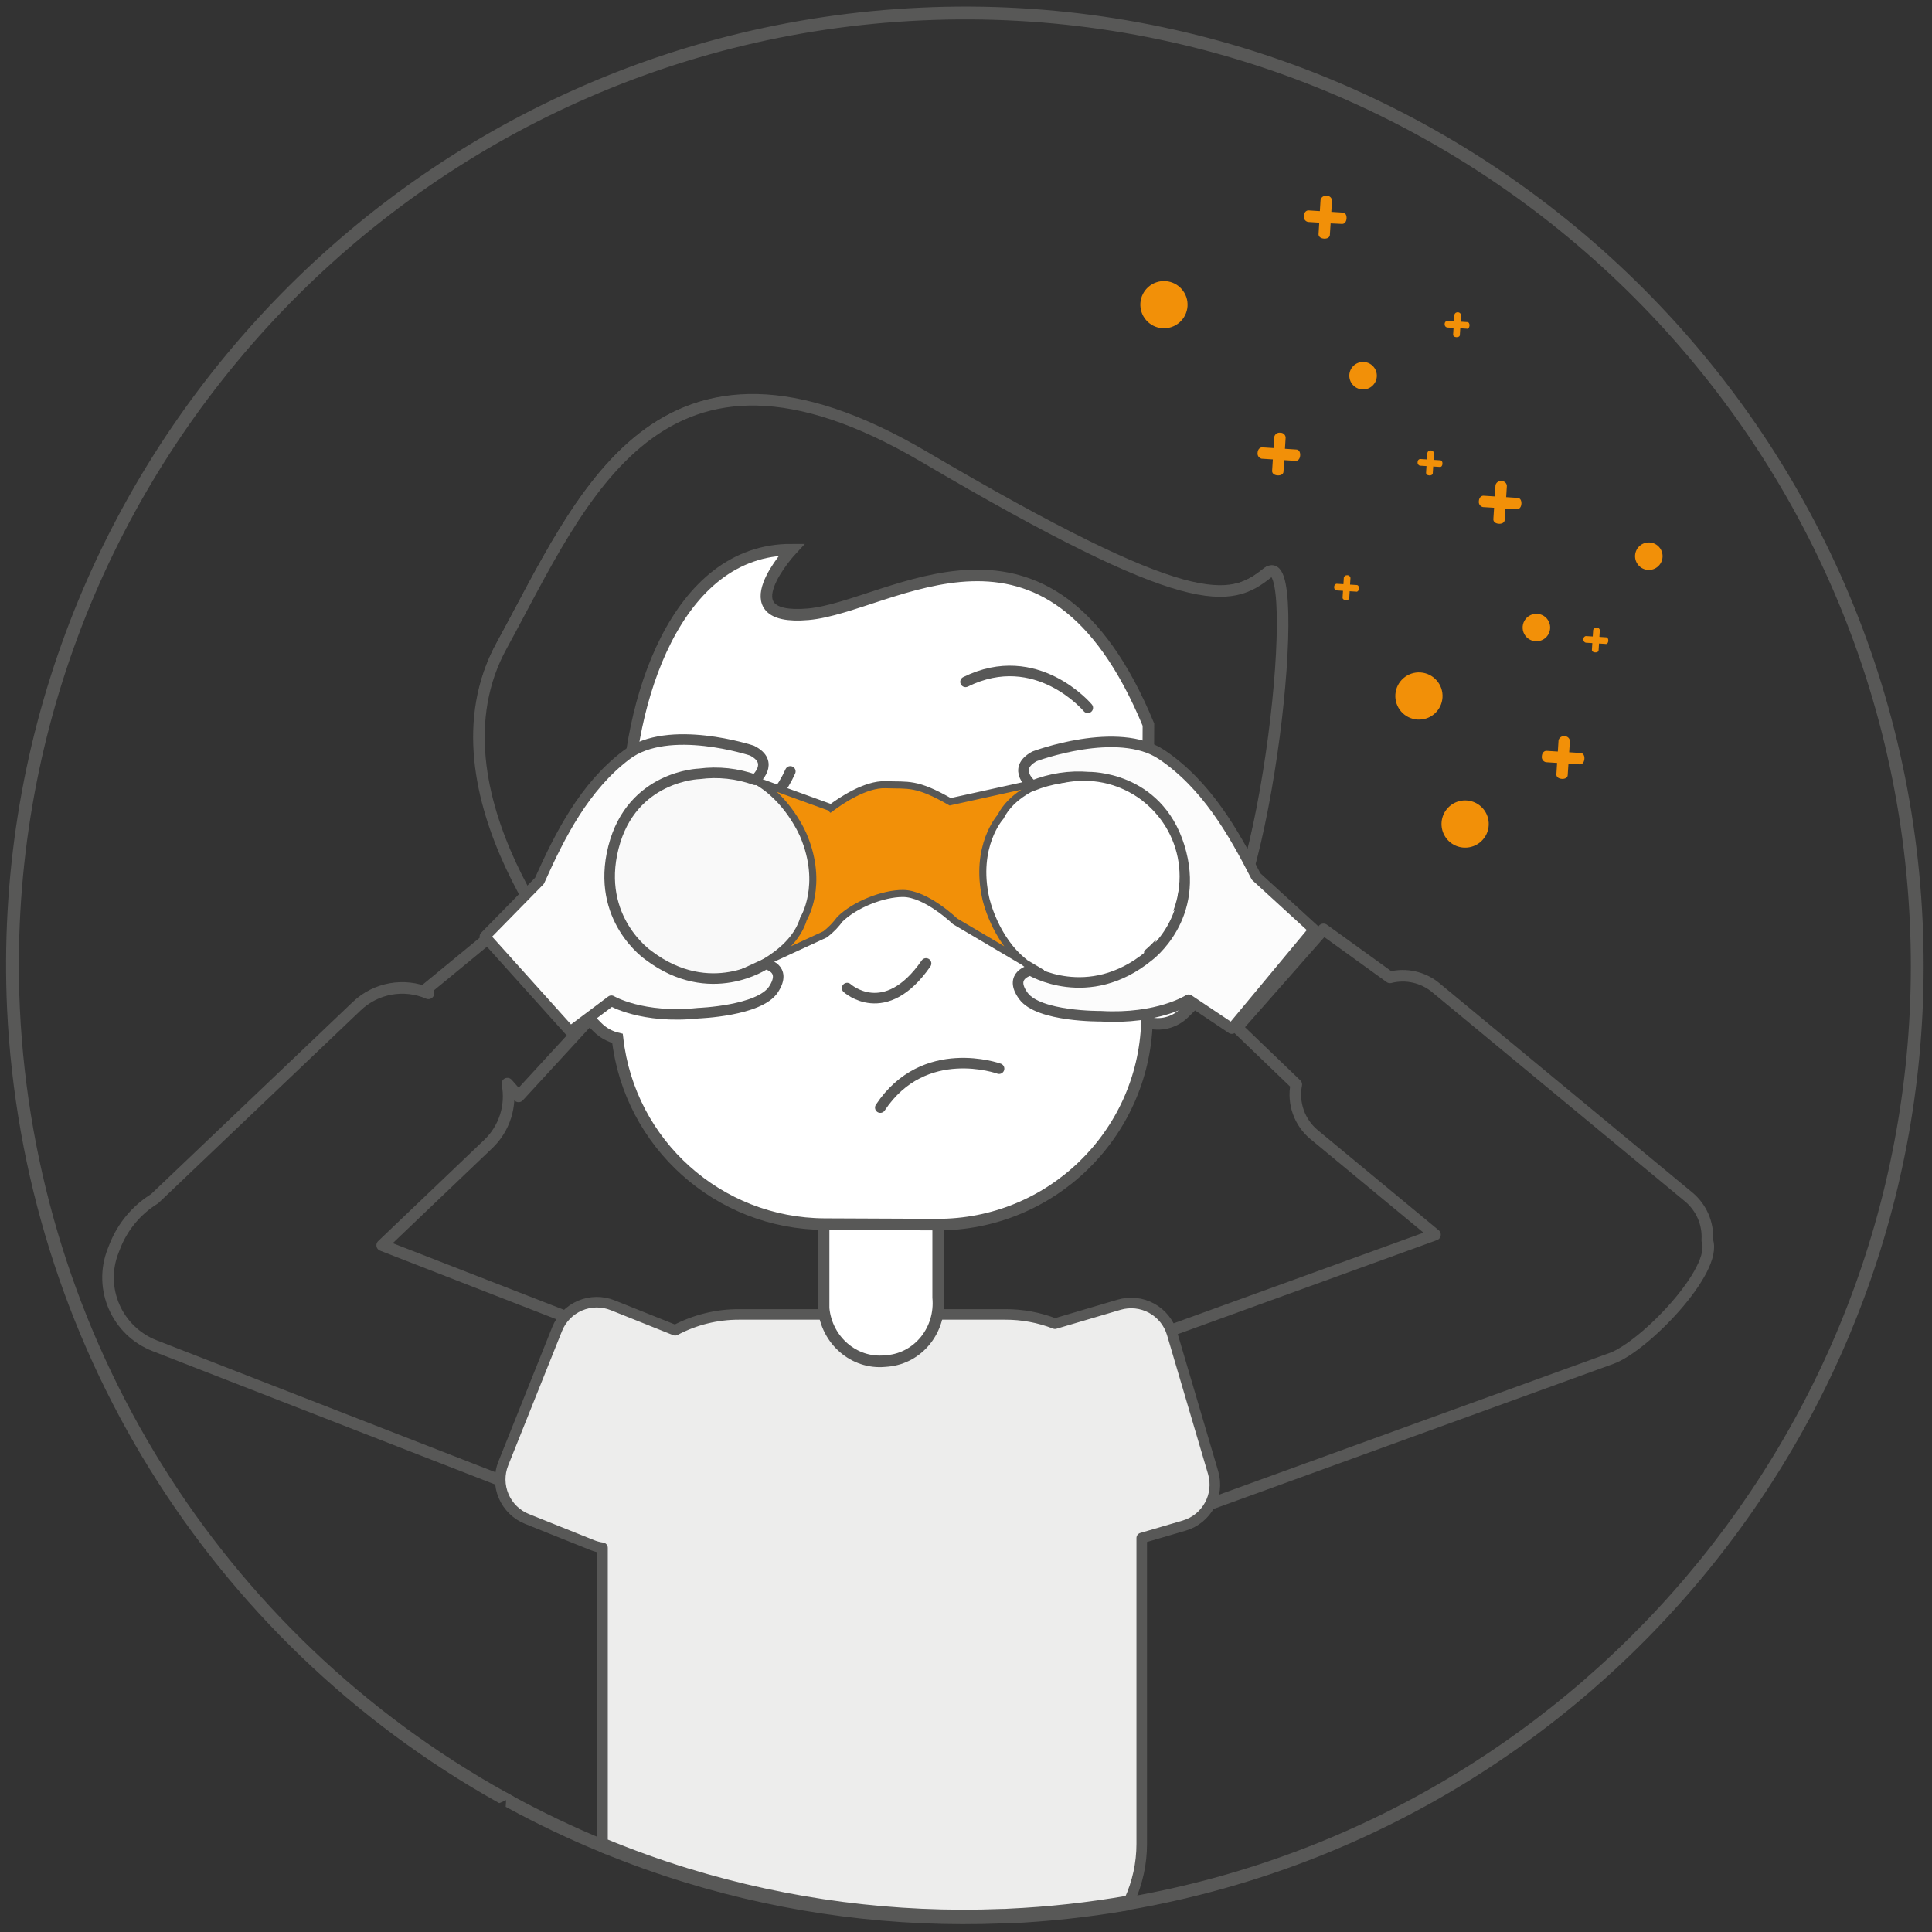 <svg xmlns="http://www.w3.org/2000/svg" xmlns:xlink="http://www.w3.org/1999/xlink" width="222px" height="222px" viewBox="0 0 222 222" version="1.1">
    <rect x="0" y="0" width="222" height="222" fill="#333333" stroke="none"/>
    <title>26A68F8F-0F2A-406A-BE3B-B3E5F9F17DBE@1,5x</title>
    <defs>
        <filter id="filter-1">
            <feColorMatrix in="SourceGraphic" type="matrix" values="0 0 0 0 0.345 0 0 0 0 0.345 0 0 0 0 0.341 0 0 0 1 0"/>
        </filter>
    </defs>
    <g id="Suivi-Commande" stroke="none" stroke-width="1" fill="none" fill-rule="evenodd">
        <g id="02_099_Aucune-commandes-trouvées" transform="translate(-758, -216)">
            <g id="Group" transform="translate(617, 217)">
                <g id="LIVRABLE2" transform="translate(142, 0)">
                    <path d="M96.485,95.668 C91.907,101.968 65.365,110.667 65.365,110.667 C65.365,110.667 47.114,89.711 56.331,72.895 C65.547,56.08 74.327,33.198 104.9,51.178 C135.474,69.158 140.056,67.99 144.379,64.487 C148.702,60.985 144.213,103.748 137.504,108.124 L130.803,112.499 L130.803,89.994 C130.803,89.994 126.698,82.367 106.316,84.332" id="Path" stroke="#585857" stroke-width="0.5" stroke-linecap="round" stroke-linejoin="round"/>
                    <path d="M68.232,210.771 C64.591,209.267 61.035,207.564 57.58,205.672 L57.54,206.375 C61.015,208.265 64.59,209.964 68.249,211.467 C68.249,211.269 68.249,211.062 68.249,210.872 L68.232,210.771 Z" id="Path" stroke="#585857" stroke-width="0.834"/>
                    <path d="M219.507,104.933 C216.765,44.485 165.328,-2.463 104.872,0.291 C44.417,3.045 -2.524,54.474 0.231,114.93 C2.032,152.86 23.261,187.182 56.395,205.732 C56.638,205.635 56.876,205.526 57.115,205.409 C23.943,187.029 2.657,152.779 0.865,114.897 C-1.872,54.794 44.797,3.668 104.904,0.926 C165.012,-1.816 216.118,44.857 218.872,104.961 C221.395,160.333 181.985,208.086 128.765,217.387 C128.656,217.626 128.542,217.861 128.421,218.091 C182.179,208.931 222.054,160.786 219.507,104.933 Z" id="Path" stroke="#585857" stroke-width="0.834"/>
                    <path d="M80.32,156.649 L42.916,142.09 L55.105,130.455 C56.976,128.67 57.804,126.052 57.301,123.515 L58.587,124.983 L66.324,116.568 L56.508,105.649 L47.886,112.738 L48.23,113.142 C45.438,111.932 42.192,112.512 39.992,114.614 L16.767,136.74 C14.679,138.028 13.07,139.964 12.185,142.252 L11.987,142.757 C10.304,147.08 12.444,151.949 16.767,153.632 L72.98,175.523 C75.002,176.311 77.255,176.264 79.242,175.391 C81.23,174.518 82.788,172.891 83.576,170.868 L84.987,167.253 C85.775,165.228 85.726,162.973 84.851,160.984 C83.975,158.995 82.346,157.436 80.32,156.649 Z" id="Path" stroke="#585857" stroke-width="1.329" stroke-linecap="round" stroke-linejoin="round"/>
                    <path d="M195.177,141.544 L195.177,141.544 C195.312,139.624 194.513,137.757 193.03,136.529 L163.977,112.487 C162.514,111.275 160.56,110.836 158.719,111.306 L151.076,105.79 L141.14,117.069 L147.954,123.617 C147.528,125.768 148.315,127.98 150.004,129.379 L163.892,140.873 L123.212,155.63 C119.39,157.017 117.287,160.887 118.517,164.276 L120.972,171.066 C122.185,174.455 126.298,176.077 130.119,174.706 L184.193,155.084 C188.015,153.676 196.407,144.941 195.177,141.544 Z" id="Path" stroke="#585857" stroke-width="1.329" stroke-linecap="round" stroke-linejoin="round"/>
                    <path d="M114.837,218.932 C119.507,218.721 124.16,218.211 128.765,217.404 C129.707,215.355 130.194,213.127 130.192,210.872 L130.192,175.729 L135.074,174.301 C137.673,173.534 139.159,170.807 138.394,168.207 L133.682,152.245 C133.315,150.996 132.466,149.945 131.323,149.322 C130.18,148.699 128.836,148.556 127.588,148.925 L120.224,151.1 C118.402,150.391 116.464,150.03 114.509,150.037 L83.915,150.037 C81.357,150.033 78.836,150.658 76.575,151.857 L69.401,148.985 C68.193,148.5 66.842,148.516 65.645,149.028 C64.448,149.54 63.503,150.506 63.019,151.715 L56.832,167.16 C56.346,168.368 56.361,169.72 56.873,170.917 C57.385,172.114 58.352,173.058 59.562,173.541 L67.068,176.55 C67.442,176.699 67.833,176.8 68.232,176.853 L68.232,210.787 C71.379,212.09 74.594,213.258 77.874,214.265 C89.595,217.863 101.841,219.45 114.093,218.957 C114.343,218.957 114.59,218.957 114.837,218.932 Z" id="Path" stroke="#585857" stroke-width="1.213" fill="#EDEDEC" fill-rule="nonzero" stroke-linecap="round" stroke-linejoin="round"/>
                    <path d="M106.801,148.096 L106.801,137.346 C106.457,133.662 103.303,130.94 99.76,131.28 L99.429,131.308 C95.882,131.636 93.29,134.892 93.638,138.588 L93.638,149.337 C93.985,153.021 97.136,155.739 100.678,155.403 L101.01,155.375 C104.553,155.043 107.145,151.792 106.801,148.096" id="Path" stroke="#585857" stroke-width="1.329" fill="#FFFFFF" fill-rule="nonzero"/>
                    <path d="M139.963,104.464 L139.069,103.558 C137.39,101.864 134.657,101.852 132.963,103.529 L130.86,105.612 L130.961,82.265 C119.386,54.292 101.374,68.766 91.85,69.583 C82.326,70.4 89.961,62.162 89.961,62.162 C76.681,62.106 71.079,79.612 71.023,92.897 L70.93,105.883 L68.503,103.457 C66.618,101.564 63.558,101.552 61.657,103.428 L61.317,103.768 C59.424,105.652 59.409,108.713 61.285,110.615 L67.65,117.033 C68.284,117.668 69.082,118.113 69.955,118.319 C71.329,130.435 81.553,139.606 93.747,139.66 L106.656,139.716 C119.667,139.771 130.362,129.467 130.791,116.463 C132.301,116.923 133.942,116.52 135.065,115.411 L139.918,110.586 C140.732,109.781 141.192,108.685 141.196,107.54 C141.201,106.395 140.75,105.296 139.943,104.484" id="Path" stroke="#585857" stroke-width="1.329" fill="#FFFFFF" fill-rule="nonzero"/>
                    <path d="M159.338,78.787 C159.442,77.293 160.739,76.165 162.233,76.269 C163.728,76.373 164.856,77.669 164.752,79.164 C164.649,80.659 163.353,81.787 161.858,81.683 C161.14,81.633 160.471,81.3 159.998,80.757 C159.526,80.214 159.288,79.506 159.338,78.787" id="Path" fill="#F29008" fill-rule="nonzero"/>
                    <path d="M173.29,57.511 L171.984,57.431 L171.903,58.737 C171.883,59.028 171.616,59.206 171.224,59.182 C170.832,59.157 170.581,58.947 170.597,58.652 L170.682,57.346 L169.388,57.265 C169.079,57.191 168.88,56.891 168.931,56.577 C168.955,56.173 169.214,55.946 169.469,55.962 L170.763,56.043 L170.844,54.749 C170.918,54.437 171.218,54.234 171.535,54.28 C171.858,54.264 172.133,54.512 172.15,54.834 L172.069,56.124 L173.371,56.209 C173.667,56.209 173.844,56.492 173.82,56.885 C173.796,57.277 173.582,57.532 173.29,57.511" id="Path" fill="#F29008" fill-rule="nonzero"/>
                    <path d="M153.199,24.73 L151.897,24.669 L151.812,25.971 C151.812,26.267 151.525,26.444 151.137,26.42 C150.749,26.396 150.49,26.182 150.51,25.89 L150.591,24.584 L149.297,24.503 C148.972,24.434 148.761,24.118 148.824,23.792 C148.848,23.387 149.107,23.161 149.365,23.177 L150.66,23.258 L150.74,21.968 C150.815,21.655 151.114,21.45 151.432,21.494 C151.589,21.485 151.743,21.537 151.86,21.641 C151.978,21.745 152.049,21.892 152.059,22.049 L151.978,23.343 L153.284,23.424 C153.575,23.424 153.757,23.711 153.729,24.103 C153.701,24.495 153.494,24.746 153.199,24.73" id="Path" fill="#F29008" fill-rule="nonzero"/>
                    <path d="M147.869,51.955 L146.563,51.874 L146.482,53.18 C146.482,53.471 146.195,53.649 145.803,53.625 C145.41,53.601 145.156,53.39 145.176,53.095 L145.257,51.789 L143.967,51.708 C143.657,51.634 143.457,51.335 143.506,51.021 C143.53,50.616 143.793,50.386 144.047,50.406 L145.342,50.487 L145.422,49.193 C145.497,48.881 145.797,48.677 146.114,48.724 C146.436,48.71 146.709,48.956 146.729,49.278 L146.648,50.568 L147.95,50.653 C148.245,50.653 148.423,50.94 148.399,51.328 C148.375,51.716 148.16,51.975 147.869,51.955" id="Path" fill="#F29008" fill-rule="nonzero"/>
                    <path d="M130.039,33.821 C130.143,32.326 131.439,31.198 132.934,31.302 C134.429,31.406 135.556,32.702 135.453,34.197 C135.349,35.692 134.053,36.82 132.558,36.717 C131.064,36.611 129.937,35.316 130.039,33.821" id="Path" fill="#F29008" fill-rule="nonzero"/>
                    <path d="M180.533,86.831 L179.227,86.746 L179.142,88.053 C179.142,88.344 178.859,88.522 178.467,88.497 C178.075,88.473 177.82,88.263 177.84,87.968 L177.921,86.665 L176.627,86.581 C176.318,86.506 176.119,86.206 176.17,85.893 C176.194,85.489 176.457,85.262 176.712,85.278 L178.006,85.359 L178.087,84.069 C178.159,83.756 178.46,83.55 178.778,83.596 C179.099,83.584 179.371,83.83 179.393,84.15 L179.308,85.44 L180.614,85.525 C180.906,85.525 181.088,85.812 181.059,86.2 C181.031,86.589 180.825,86.847 180.533,86.831" id="Path" fill="#F29008" fill-rule="nonzero"/>
                    <path d="M168.045,96.311 C166.984,96.591 165.858,96.203 165.193,95.329 C164.529,94.455 164.456,93.267 165.01,92.319 C165.563,91.371 166.633,90.849 167.721,90.998 C168.809,91.147 169.7,91.937 169.978,92.999 C170.358,94.447 169.493,95.929 168.045,96.311" id="Path" fill="#F29008" fill-rule="nonzero"/>
                    <path d="M186.883,62.797 C186.945,61.926 187.701,61.271 188.572,61.333 C189.442,61.394 190.098,62.15 190.037,63.02 C189.976,63.891 189.221,64.548 188.351,64.487 C187.479,64.425 186.823,63.669 186.883,62.797" id="Path" fill="#F29008" fill-rule="nonzero"/>
                    <path d="M154.849,66.983 L154.089,66.938 L154.04,67.699 C154.04,67.868 153.875,67.974 153.636,67.957 C153.397,67.941 153.26,67.82 153.272,67.65 L153.321,66.89 L152.564,66.841 C152.415,66.841 152.285,66.651 152.297,66.437 C152.31,66.222 152.463,66.069 152.613,66.081 L153.369,66.125 L153.414,65.373 C153.458,65.191 153.633,65.072 153.818,65.098 C154.006,65.091 154.165,65.234 154.178,65.422 L154.129,66.174 L154.89,66.222 C155.06,66.222 155.165,66.392 155.149,66.627 C155.132,66.861 155.011,67.003 154.841,66.991" id="Path" fill="#F29008" fill-rule="nonzero"/>
                    <path d="M167.56,36.773 L166.796,36.725 L166.747,37.485 C166.747,37.659 166.581,37.76 166.343,37.748 C166.104,37.736 165.967,37.61 165.975,37.436 L166.023,36.676 L165.271,36.632 C165.09,36.588 164.973,36.411 165.004,36.227 C164.992,36.041 165.133,35.88 165.319,35.867 L166.072,35.916 L166.12,35.164 C166.162,34.98 166.339,34.861 166.525,34.889 C166.712,34.882 166.87,35.025 166.881,35.212 L166.832,35.964 L167.592,36.013 C167.766,36.013 167.871,36.179 167.855,36.417 C167.839,36.656 167.718,36.797 167.548,36.785" id="Path" fill="#F29008" fill-rule="nonzero"/>
                    <path d="M164.446,52.654 L163.686,52.606 L163.637,53.366 C163.637,53.536 163.471,53.641 163.233,53.629 C162.994,53.617 162.857,53.487 162.865,53.318 L162.913,52.557 L162.161,52.509 C161.979,52.467 161.861,52.289 161.894,52.104 C161.894,51.874 162.056,51.736 162.21,51.744 L162.962,51.793 L163.01,51.037 C163.053,50.854 163.229,50.734 163.415,50.762 C163.602,50.755 163.762,50.898 163.775,51.085 L163.726,51.842 L164.486,51.89 C164.66,51.89 164.761,52.056 164.749,52.294 C164.737,52.533 164.612,52.671 164.438,52.663" id="Path" fill="#F29008" fill-rule="nonzero"/>
                    <path d="M154.049,42.059 C154.111,41.188 154.867,40.533 155.737,40.594 C156.608,40.656 157.264,41.412 157.203,42.282 C157.142,43.153 156.387,43.81 155.517,43.749 C154.645,43.687 153.988,42.931 154.049,42.059" id="Path" fill="#F29008" fill-rule="nonzero"/>
                    <path d="M183.498,72.992 L182.738,72.944 L182.689,73.708 C182.689,73.878 182.523,73.983 182.285,73.967 C182.046,73.951 181.908,73.829 181.921,73.66 L181.969,72.895 L181.213,72.851 C181.033,72.805 180.917,72.63 180.946,72.446 C180.946,72.22 181.112,72.078 181.261,72.09 L182.018,72.135 L182.066,71.383 C182.108,71.199 182.285,71.08 182.471,71.108 C182.658,71.101 182.818,71.244 182.831,71.431 L182.782,72.183 L183.542,72.232 C183.712,72.232 183.817,72.398 183.805,72.636 C183.793,72.875 183.664,73.013 183.494,73" id="Path" fill="#F29008" fill-rule="nonzero"/>
                    <path d="M175.943,72.636 C175.325,72.799 174.669,72.573 174.282,72.063 C173.895,71.553 173.854,70.861 174.177,70.309 C174.5,69.756 175.124,69.453 175.758,69.541 C176.391,69.628 176.91,70.088 177.072,70.707 C177.292,71.552 176.787,72.415 175.943,72.636" id="Path" fill="#F29008" fill-rule="nonzero"/>
                    <path d="M114.853,218.932 C114.606,218.932 114.36,218.932 114.109,218.957 C101.857,219.444 89.61,217.853 77.89,214.249 C74.61,213.242 71.395,212.074 68.249,210.771 L68.249,210.872 C68.249,211.071 68.249,211.277 68.249,211.467 C71.399,212.761 74.618,213.922 77.902,214.925 C89.648,218.51 101.914,220.089 114.186,219.596 C114.416,219.596 114.639,219.596 114.865,219.596 C119.41,219.387 123.937,218.898 128.421,218.132 C128.542,217.901 128.656,217.667 128.765,217.428 C124.164,218.226 119.518,218.728 114.853,218.932 Z" id="Path" stroke="#585857" stroke-width="0.834"/>
                    <path d="M101.406,128.567 C101.406,128.567 110.558,128.393 112.544,119.5" id="Path" stroke="#585857" stroke-width="1.213" stroke-linecap="round" stroke-linejoin="round" transform="translate(106.975, 124.033) rotate(201) translate(-106.975, -124.033) "/>
                    <path d="M96.804,95.987 C92.226,102.292 65.664,110.987 65.664,110.987 C65.664,110.987 47.413,90.03 56.63,73.215 C65.846,56.399 74.626,33.518 105.204,51.498 C135.781,69.478 140.355,68.309 144.678,64.807 C149.001,61.305 144.512,104.067 137.803,108.443 L131.131,112.831 L131.131,90.317" id="Path" stroke="#585857" stroke-width="1.329"/>
                    <path d="M123.993,80.332 C123.993,80.332 118.117,73.312 109.947,77.348" id="Path" stroke="#585857" stroke-width="1.213" stroke-linecap="round" stroke-linejoin="round"/>
                    <path d="M77.093,94.309 C77.093,94.309 86.095,95.963 89.812,87.64" id="Path" stroke="#585857" stroke-width="1.213" stroke-linecap="round" stroke-linejoin="round"/>
                    <path d="M96.343,112.536 C96.343,112.536 100.686,116.515 105.41,109.705" id="Path" stroke="#585857" stroke-width="1.213" stroke-linecap="round" stroke-linejoin="round"/>
                    <circle id="Oval" fill="#F9F9F9" fill-rule="nonzero" cx="80.838" cy="99.501" r="11.465"/>
                    <g id="Group" transform="translate(83.309, 87.757)" fill="#F29008" fill-rule="nonzero" stroke="#585857" stroke-width="0.809">
                        <path d="M2.362,0.861 C1.662,0.492 0.915,0.22 0.142,0.053 L2.362,0.861 Z" id="Path"/>
                        <path d="M3.587,21.806 L0.506,23.225 C1.578,22.859 2.611,22.383 3.587,21.806 L3.587,21.806 Z" id="Path"/>
                        <path d="M36.801,0.744 L39.204,0.21 C38.39,0.325 37.587,0.503 36.801,0.744 L36.801,0.744 Z" id="Path"/>
                        <path d="M33.433,21.858 C34.055,22.353 34.742,22.762 35.475,23.072 L33.433,21.858 Z" id="Path"/>
                        <path d="M28.972,14.502 C27.613,8.464 30.65,5.112 30.65,5.112 C31.912,2.621 34.731,1.355 36.789,0.744 L24.871,3.373 L24.871,3.373 C20.957,1.128 20.067,1.508 17.446,1.411 C15.133,1.326 12.274,3.272 11.154,4.113 L11.053,4.012 L2.362,0.861 C6.228,2.883 8.024,7.263 8.024,7.263 C10.422,12.949 8.024,16.811 8.024,16.811 C7.332,19.129 5.33,20.767 3.575,21.806 L10.515,18.603 C10.82,18.364 11.109,18.106 11.38,17.831 L11.437,17.77 C11.477,17.697 11.477,17.77 11.526,17.681 C11.766,17.425 11.99,17.155 12.197,16.872 C13.948,15.157 17.179,13.908 19.44,13.908 C22.125,13.908 25.438,17.111 25.438,17.111 L33.429,21.83 C29.983,19.157 28.972,14.502 28.972,14.502 Z" id="Path"/>
                    </g>
                    <path d="M85.768,88.611 C85.768,88.611 88.129,86.613 85.396,85.246 C85.396,85.246 75.831,82.079 70.99,85.743 C66.15,89.407 63.351,94.936 60.989,100.213 L54.717,106.611 L64.532,117.53 L69.251,113.992 C69.251,113.992 72.79,116.103 79.249,115.419 C79.249,115.419 86.265,115.172 87.883,112.685 C89.5,110.198 86.949,109.769 86.949,109.769 C86.949,109.769 80.615,114.125 73.534,108.787 C73.534,108.787 67.387,104.625 69.49,96.367 C71.593,88.109 79.366,87.919 79.366,87.919 C81.524,87.637 83.719,87.874 85.768,88.611 L85.768,88.611 Z" id="Path" stroke="#585857" stroke-width="1.213" fill="#FCFCFC" fill-rule="nonzero" stroke-linecap="round" stroke-linejoin="round"/>
                    <path d="M117.647,89.286 C117.647,89.286 115.156,87.401 117.87,85.909 C117.87,85.909 127.434,82.298 132.518,85.731 C137.601,89.165 140.695,94.556 143.336,99.72 L149.996,105.814 L140.537,117.194 L135.583,113.878 C135.583,113.878 132.085,116.151 125.497,115.771 C125.497,115.771 118.363,115.852 116.6,113.446 C114.837,111.039 117.409,110.489 117.409,110.489 C117.409,110.489 124.037,114.533 130.981,108.872 C130.981,108.872 137.047,104.423 134.507,96.274 C131.968,88.125 124.094,88.299 124.094,88.299 C121.897,88.12 119.69,88.458 117.647,89.286 L117.647,89.286 Z" id="Path" stroke="#585857" stroke-width="1.213" fill="#FCFCFC" fill-rule="nonzero" stroke-linecap="round" stroke-linejoin="round"/>
                    <circle id="Oval" fill="#FFFFFF" fill-rule="nonzero" cx="123.544" cy="99.716" r="11"/>
                </g>
            </g>
        </g>
    </g>
</svg>